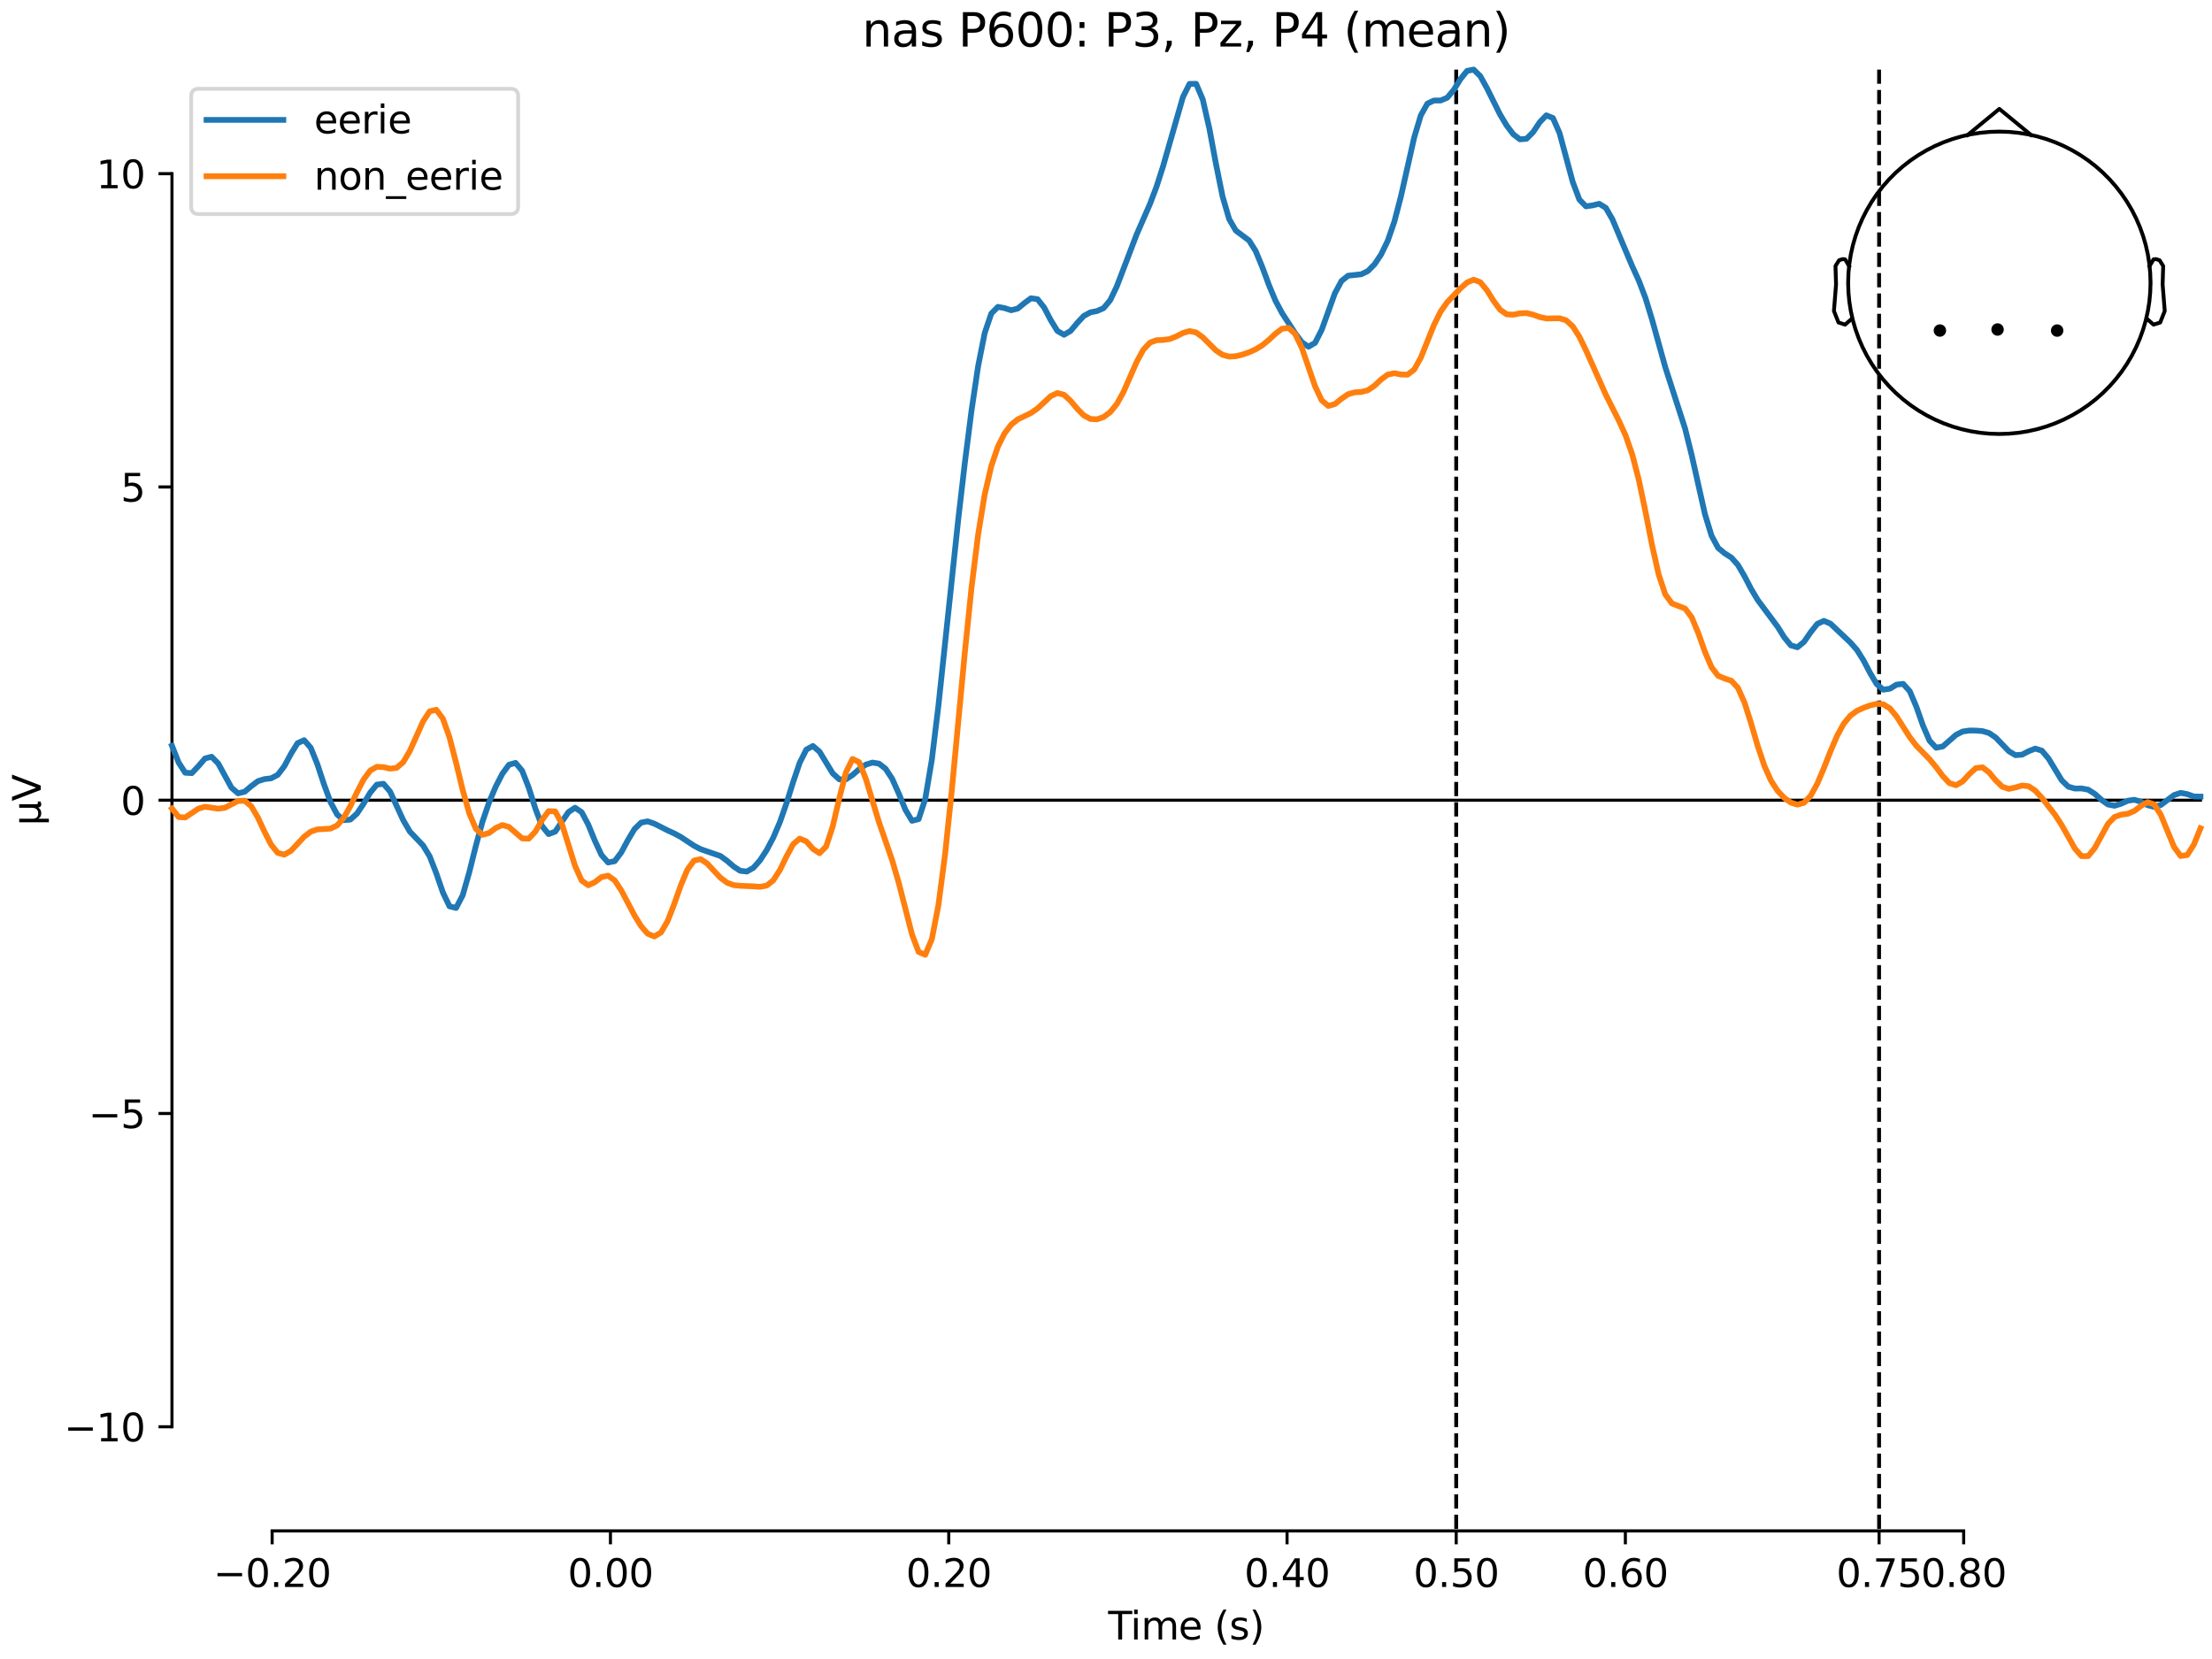 <?xml version="1.0" encoding="utf-8" standalone="no"?>
<!DOCTYPE svg PUBLIC "-//W3C//DTD SVG 1.1//EN"
  "http://www.w3.org/Graphics/SVG/1.1/DTD/svg11.dtd">
<svg xmlns:xlink="http://www.w3.org/1999/xlink" width="576pt" height="432pt" viewBox="0 0 576 432" xmlns="http://www.w3.org/2000/svg" version="1.1">
 <defs>
  <style type="text/css">*{stroke-linejoin: round; stroke-linecap: butt}</style>
 </defs>
 <g id="figure_1">
  <g id="patch_1">
   <path d="M 0 432 
L 576 432 
L 576 0 
L 0 0 
z
" style="fill: #ffffff"/>
  </g>
  <g id="axes_1">
   <g id="patch_2">
    <path d="M 44.783 398.644 
L 573 398.644 
L 573 18.118 
L 44.783 18.118 
L 44.783 398.644 
z
" style="fill: none; opacity: 0"/>
   </g>
   <g id="patch_3">
    <path d="M 44.783 371.533 
L 44.783 45.228 
" style="fill: none; stroke: #000000; stroke-width: 0.8; stroke-linejoin: miter; stroke-linecap: square"/>
   </g>
   <g id="LineCollection_1">
    <path d="M 379.194 18.118 
L 379.194 398.644 
" clip-path="url(#pd244b9f490)" style="fill: none; stroke-dasharray: 3.7,1.6; stroke-dashoffset: 0; stroke: #000000"/>
    <path d="M 489.311 18.118 
L 489.311 398.644 
" clip-path="url(#pd244b9f490)" style="fill: none; stroke-dasharray: 3.7,1.6; stroke-dashoffset: 0; stroke: #000000"/>
   </g>
   <g id="matplotlib.axis_1">
    <g id="xtick_1">
     <g id="line2d_1">
      <defs>
       <path id="m8b1fa0da0e" d="M 0 0 
L 0 3.5 
" style="stroke: #000000; stroke-width: 0.8"/>
      </defs>
      <g>
       <use xlink:href="#m8b1fa0da0e" x="70.867" y="398.644" style="stroke: #000000; stroke-width: 0.8"/>
      </g>
     </g>
     <g id="text_1">
      <!-- −0.20 -->
      <g transform="translate(55.544 413.242) scale(0.1 -0.1)">
       <defs>
        <path id="DejaVuSans-2212" d="M 678 2272 
L 4684 2272 
L 4684 1741 
L 678 1741 
L 678 2272 
z
" transform="scale(0.016)"/>
        <path id="DejaVuSans-30" d="M 2034 4250 
Q 1547 4250 1301 3770 
Q 1056 3291 1056 2328 
Q 1056 1369 1301 889 
Q 1547 409 2034 409 
Q 2525 409 2770 889 
Q 3016 1369 3016 2328 
Q 3016 3291 2770 3770 
Q 2525 4250 2034 4250 
z
M 2034 4750 
Q 2819 4750 3233 4129 
Q 3647 3509 3647 2328 
Q 3647 1150 3233 529 
Q 2819 -91 2034 -91 
Q 1250 -91 836 529 
Q 422 1150 422 2328 
Q 422 3509 836 4129 
Q 1250 4750 2034 4750 
z
" transform="scale(0.016)"/>
        <path id="DejaVuSans-2e" d="M 684 794 
L 1344 794 
L 1344 0 
L 684 0 
L 684 794 
z
" transform="scale(0.016)"/>
        <path id="DejaVuSans-32" d="M 1228 531 
L 3431 531 
L 3431 0 
L 469 0 
L 469 531 
Q 828 903 1448 1529 
Q 2069 2156 2228 2338 
Q 2531 2678 2651 2914 
Q 2772 3150 2772 3378 
Q 2772 3750 2511 3984 
Q 2250 4219 1831 4219 
Q 1534 4219 1204 4116 
Q 875 4013 500 3803 
L 500 4441 
Q 881 4594 1212 4672 
Q 1544 4750 1819 4750 
Q 2544 4750 2975 4387 
Q 3406 4025 3406 3419 
Q 3406 3131 3298 2873 
Q 3191 2616 2906 2266 
Q 2828 2175 2409 1742 
Q 1991 1309 1228 531 
z
" transform="scale(0.016)"/>
       </defs>
       <use xlink:href="#DejaVuSans-2212"/>
       <use xlink:href="#DejaVuSans-30" transform="translate(83.789 0)"/>
       <use xlink:href="#DejaVuSans-2e" transform="translate(147.412 0)"/>
       <use xlink:href="#DejaVuSans-32" transform="translate(179.199 0)"/>
       <use xlink:href="#DejaVuSans-30" transform="translate(242.822 0)"/>
      </g>
     </g>
    </g>
    <g id="xtick_2">
     <g id="line2d_2">
      <g>
       <use xlink:href="#m8b1fa0da0e" x="158.96" y="398.644" style="stroke: #000000; stroke-width: 0.8"/>
      </g>
     </g>
     <g id="text_2">
      <!-- 0.00 -->
      <g transform="translate(147.828 413.242) scale(0.1 -0.1)">
       <use xlink:href="#DejaVuSans-30"/>
       <use xlink:href="#DejaVuSans-2e" transform="translate(63.623 0)"/>
       <use xlink:href="#DejaVuSans-30" transform="translate(95.41 0)"/>
       <use xlink:href="#DejaVuSans-30" transform="translate(159.033 0)"/>
      </g>
     </g>
    </g>
    <g id="xtick_3">
     <g id="line2d_3">
      <g>
       <use xlink:href="#m8b1fa0da0e" x="247.054" y="398.644" style="stroke: #000000; stroke-width: 0.8"/>
      </g>
     </g>
     <g id="text_3">
      <!-- 0.20 -->
      <g transform="translate(235.921 413.242) scale(0.1 -0.1)">
       <use xlink:href="#DejaVuSans-30"/>
       <use xlink:href="#DejaVuSans-2e" transform="translate(63.623 0)"/>
       <use xlink:href="#DejaVuSans-32" transform="translate(95.41 0)"/>
       <use xlink:href="#DejaVuSans-30" transform="translate(159.033 0)"/>
      </g>
     </g>
    </g>
    <g id="xtick_4">
     <g id="line2d_4">
      <g>
       <use xlink:href="#m8b1fa0da0e" x="335.147" y="398.644" style="stroke: #000000; stroke-width: 0.8"/>
      </g>
     </g>
     <g id="text_4">
      <!-- 0.40 -->
      <g transform="translate(324.015 413.242) scale(0.1 -0.1)">
       <defs>
        <path id="DejaVuSans-34" d="M 2419 4116 
L 825 1625 
L 2419 1625 
L 2419 4116 
z
M 2253 4666 
L 3047 4666 
L 3047 1625 
L 3713 1625 
L 3713 1100 
L 3047 1100 
L 3047 0 
L 2419 0 
L 2419 1100 
L 313 1100 
L 313 1709 
L 2253 4666 
z
" transform="scale(0.016)"/>
       </defs>
       <use xlink:href="#DejaVuSans-30"/>
       <use xlink:href="#DejaVuSans-2e" transform="translate(63.623 0)"/>
       <use xlink:href="#DejaVuSans-34" transform="translate(95.41 0)"/>
       <use xlink:href="#DejaVuSans-30" transform="translate(159.033 0)"/>
      </g>
     </g>
    </g>
    <g id="xtick_5">
     <g id="line2d_5">
      <g>
       <use xlink:href="#m8b1fa0da0e" x="379.194" y="398.644" style="stroke: #000000; stroke-width: 0.8"/>
      </g>
     </g>
     <g id="text_5">
      <!-- 0.50 -->
      <g transform="translate(368.061 413.242) scale(0.1 -0.1)">
       <defs>
        <path id="DejaVuSans-35" d="M 691 4666 
L 3169 4666 
L 3169 4134 
L 1269 4134 
L 1269 2991 
Q 1406 3038 1543 3061 
Q 1681 3084 1819 3084 
Q 2600 3084 3056 2656 
Q 3513 2228 3513 1497 
Q 3513 744 3044 326 
Q 2575 -91 1722 -91 
Q 1428 -91 1123 -41 
Q 819 9 494 109 
L 494 744 
Q 775 591 1075 516 
Q 1375 441 1709 441 
Q 2250 441 2565 725 
Q 2881 1009 2881 1497 
Q 2881 1984 2565 2268 
Q 2250 2553 1709 2553 
Q 1456 2553 1204 2497 
Q 953 2441 691 2322 
L 691 4666 
z
" transform="scale(0.016)"/>
       </defs>
       <use xlink:href="#DejaVuSans-30"/>
       <use xlink:href="#DejaVuSans-2e" transform="translate(63.623 0)"/>
       <use xlink:href="#DejaVuSans-35" transform="translate(95.41 0)"/>
       <use xlink:href="#DejaVuSans-30" transform="translate(159.033 0)"/>
      </g>
     </g>
    </g>
    <g id="xtick_6">
     <g id="line2d_6">
      <g>
       <use xlink:href="#m8b1fa0da0e" x="423.241" y="398.644" style="stroke: #000000; stroke-width: 0.8"/>
      </g>
     </g>
     <g id="text_6">
      <!-- 0.60 -->
      <g transform="translate(412.108 413.242) scale(0.1 -0.1)">
       <defs>
        <path id="DejaVuSans-36" d="M 2113 2584 
Q 1688 2584 1439 2293 
Q 1191 2003 1191 1497 
Q 1191 994 1439 701 
Q 1688 409 2113 409 
Q 2538 409 2786 701 
Q 3034 994 3034 1497 
Q 3034 2003 2786 2293 
Q 2538 2584 2113 2584 
z
M 3366 4563 
L 3366 3988 
Q 3128 4100 2886 4159 
Q 2644 4219 2406 4219 
Q 1781 4219 1451 3797 
Q 1122 3375 1075 2522 
Q 1259 2794 1537 2939 
Q 1816 3084 2150 3084 
Q 2853 3084 3261 2657 
Q 3669 2231 3669 1497 
Q 3669 778 3244 343 
Q 2819 -91 2113 -91 
Q 1303 -91 875 529 
Q 447 1150 447 2328 
Q 447 3434 972 4092 
Q 1497 4750 2381 4750 
Q 2619 4750 2861 4703 
Q 3103 4656 3366 4563 
z
" transform="scale(0.016)"/>
       </defs>
       <use xlink:href="#DejaVuSans-30"/>
       <use xlink:href="#DejaVuSans-2e" transform="translate(63.623 0)"/>
       <use xlink:href="#DejaVuSans-36" transform="translate(95.41 0)"/>
       <use xlink:href="#DejaVuSans-30" transform="translate(159.033 0)"/>
      </g>
     </g>
    </g>
    <g id="xtick_7">
     <g id="line2d_7">
      <g>
       <use xlink:href="#m8b1fa0da0e" x="489.311" y="398.644" style="stroke: #000000; stroke-width: 0.8"/>
      </g>
     </g>
     <g id="text_7">
      <!-- 0.75 -->
      <g transform="translate(478.178 413.242) scale(0.1 -0.1)">
       <defs>
        <path id="DejaVuSans-37" d="M 525 4666 
L 3525 4666 
L 3525 4397 
L 1831 0 
L 1172 0 
L 2766 4134 
L 525 4134 
L 525 4666 
z
" transform="scale(0.016)"/>
       </defs>
       <use xlink:href="#DejaVuSans-30"/>
       <use xlink:href="#DejaVuSans-2e" transform="translate(63.623 0)"/>
       <use xlink:href="#DejaVuSans-37" transform="translate(95.41 0)"/>
       <use xlink:href="#DejaVuSans-35" transform="translate(159.033 0)"/>
      </g>
     </g>
    </g>
    <g id="xtick_8">
     <g id="line2d_8">
      <g>
       <use xlink:href="#m8b1fa0da0e" x="511.334" y="398.644" style="stroke: #000000; stroke-width: 0.8"/>
      </g>
     </g>
     <g id="text_8">
      <!-- 0.80 -->
      <g transform="translate(500.202 413.242) scale(0.1 -0.1)">
       <defs>
        <path id="DejaVuSans-38" d="M 2034 2216 
Q 1584 2216 1326 1975 
Q 1069 1734 1069 1313 
Q 1069 891 1326 650 
Q 1584 409 2034 409 
Q 2484 409 2743 651 
Q 3003 894 3003 1313 
Q 3003 1734 2745 1975 
Q 2488 2216 2034 2216 
z
M 1403 2484 
Q 997 2584 770 2862 
Q 544 3141 544 3541 
Q 544 4100 942 4425 
Q 1341 4750 2034 4750 
Q 2731 4750 3128 4425 
Q 3525 4100 3525 3541 
Q 3525 3141 3298 2862 
Q 3072 2584 2669 2484 
Q 3125 2378 3379 2068 
Q 3634 1759 3634 1313 
Q 3634 634 3220 271 
Q 2806 -91 2034 -91 
Q 1263 -91 848 271 
Q 434 634 434 1313 
Q 434 1759 690 2068 
Q 947 2378 1403 2484 
z
M 1172 3481 
Q 1172 3119 1398 2916 
Q 1625 2713 2034 2713 
Q 2441 2713 2670 2916 
Q 2900 3119 2900 3481 
Q 2900 3844 2670 4047 
Q 2441 4250 2034 4250 
Q 1625 4250 1398 4047 
Q 1172 3844 1172 3481 
z
" transform="scale(0.016)"/>
       </defs>
       <use xlink:href="#DejaVuSans-30"/>
       <use xlink:href="#DejaVuSans-2e" transform="translate(63.623 0)"/>
       <use xlink:href="#DejaVuSans-38" transform="translate(95.41 0)"/>
       <use xlink:href="#DejaVuSans-30" transform="translate(159.033 0)"/>
      </g>
     </g>
    </g>
    <g id="text_9">
     <!-- Time (s) -->
     <g transform="translate(288.562 426.92) scale(0.1 -0.1)">
      <defs>
       <path id="DejaVuSans-54" d="M -19 4666 
L 3928 4666 
L 3928 4134 
L 2272 4134 
L 2272 0 
L 1638 0 
L 1638 4134 
L -19 4134 
L -19 4666 
z
" transform="scale(0.016)"/>
       <path id="DejaVuSans-69" d="M 603 3500 
L 1178 3500 
L 1178 0 
L 603 0 
L 603 3500 
z
M 603 4863 
L 1178 4863 
L 1178 4134 
L 603 4134 
L 603 4863 
z
" transform="scale(0.016)"/>
       <path id="DejaVuSans-6d" d="M 3328 2828 
Q 3544 3216 3844 3400 
Q 4144 3584 4550 3584 
Q 5097 3584 5394 3201 
Q 5691 2819 5691 2113 
L 5691 0 
L 5113 0 
L 5113 2094 
Q 5113 2597 4934 2840 
Q 4756 3084 4391 3084 
Q 3944 3084 3684 2787 
Q 3425 2491 3425 1978 
L 3425 0 
L 2847 0 
L 2847 2094 
Q 2847 2600 2669 2842 
Q 2491 3084 2119 3084 
Q 1678 3084 1418 2786 
Q 1159 2488 1159 1978 
L 1159 0 
L 581 0 
L 581 3500 
L 1159 3500 
L 1159 2956 
Q 1356 3278 1631 3431 
Q 1906 3584 2284 3584 
Q 2666 3584 2933 3390 
Q 3200 3197 3328 2828 
z
" transform="scale(0.016)"/>
       <path id="DejaVuSans-65" d="M 3597 1894 
L 3597 1613 
L 953 1613 
Q 991 1019 1311 708 
Q 1631 397 2203 397 
Q 2534 397 2845 478 
Q 3156 559 3463 722 
L 3463 178 
Q 3153 47 2828 -22 
Q 2503 -91 2169 -91 
Q 1331 -91 842 396 
Q 353 884 353 1716 
Q 353 2575 817 3079 
Q 1281 3584 2069 3584 
Q 2775 3584 3186 3129 
Q 3597 2675 3597 1894 
z
M 3022 2063 
Q 3016 2534 2758 2815 
Q 2500 3097 2075 3097 
Q 1594 3097 1305 2825 
Q 1016 2553 972 2059 
L 3022 2063 
z
" transform="scale(0.016)"/>
       <path id="DejaVuSans-20" transform="scale(0.016)"/>
       <path id="DejaVuSans-28" d="M 1984 4856 
Q 1566 4138 1362 3434 
Q 1159 2731 1159 2009 
Q 1159 1288 1364 580 
Q 1569 -128 1984 -844 
L 1484 -844 
Q 1016 -109 783 600 
Q 550 1309 550 2009 
Q 550 2706 781 3412 
Q 1013 4119 1484 4856 
L 1984 4856 
z
" transform="scale(0.016)"/>
       <path id="DejaVuSans-73" d="M 2834 3397 
L 2834 2853 
Q 2591 2978 2328 3040 
Q 2066 3103 1784 3103 
Q 1356 3103 1142 2972 
Q 928 2841 928 2578 
Q 928 2378 1081 2264 
Q 1234 2150 1697 2047 
L 1894 2003 
Q 2506 1872 2764 1633 
Q 3022 1394 3022 966 
Q 3022 478 2636 193 
Q 2250 -91 1575 -91 
Q 1294 -91 989 -36 
Q 684 19 347 128 
L 347 722 
Q 666 556 975 473 
Q 1284 391 1588 391 
Q 1994 391 2212 530 
Q 2431 669 2431 922 
Q 2431 1156 2273 1281 
Q 2116 1406 1581 1522 
L 1381 1569 
Q 847 1681 609 1914 
Q 372 2147 372 2553 
Q 372 3047 722 3315 
Q 1072 3584 1716 3584 
Q 2034 3584 2315 3537 
Q 2597 3491 2834 3397 
z
" transform="scale(0.016)"/>
       <path id="DejaVuSans-29" d="M 513 4856 
L 1013 4856 
Q 1481 4119 1714 3412 
Q 1947 2706 1947 2009 
Q 1947 1309 1714 600 
Q 1481 -109 1013 -844 
L 513 -844 
Q 928 -128 1133 580 
Q 1338 1288 1338 2009 
Q 1338 2731 1133 3434 
Q 928 4138 513 4856 
z
" transform="scale(0.016)"/>
      </defs>
      <use xlink:href="#DejaVuSans-54"/>
      <use xlink:href="#DejaVuSans-69" transform="translate(57.959 0)"/>
      <use xlink:href="#DejaVuSans-6d" transform="translate(85.742 0)"/>
      <use xlink:href="#DejaVuSans-65" transform="translate(183.154 0)"/>
      <use xlink:href="#DejaVuSans-20" transform="translate(244.678 0)"/>
      <use xlink:href="#DejaVuSans-28" transform="translate(276.465 0)"/>
      <use xlink:href="#DejaVuSans-73" transform="translate(315.479 0)"/>
      <use xlink:href="#DejaVuSans-29" transform="translate(367.578 0)"/>
     </g>
    </g>
   </g>
   <g id="matplotlib.axis_2">
    <g id="ytick_1">
     <g id="line2d_9">
      <defs>
       <path id="me5ac4edfab" d="M 0 0 
L -3.5 0 
" style="stroke: #000000; stroke-width: 0.8"/>
      </defs>
      <g>
       <use xlink:href="#me5ac4edfab" x="44.783" y="371.533" style="stroke: #000000; stroke-width: 0.8"/>
      </g>
     </g>
     <g id="text_10">
      <!-- −10 -->
      <g transform="translate(16.678 375.333) scale(0.1 -0.1)">
       <defs>
        <path id="DejaVuSans-31" d="M 794 531 
L 1825 531 
L 1825 4091 
L 703 3866 
L 703 4441 
L 1819 4666 
L 2450 4666 
L 2450 531 
L 3481 531 
L 3481 0 
L 794 0 
L 794 531 
z
" transform="scale(0.016)"/>
       </defs>
       <use xlink:href="#DejaVuSans-2212"/>
       <use xlink:href="#DejaVuSans-31" transform="translate(83.789 0)"/>
       <use xlink:href="#DejaVuSans-30" transform="translate(147.412 0)"/>
      </g>
     </g>
    </g>
    <g id="ytick_2">
     <g id="line2d_10">
      <g>
       <use xlink:href="#me5ac4edfab" x="44.783" y="289.957" style="stroke: #000000; stroke-width: 0.8"/>
      </g>
     </g>
     <g id="text_11">
      <!-- −5 -->
      <g transform="translate(23.041 293.756) scale(0.1 -0.1)">
       <use xlink:href="#DejaVuSans-2212"/>
       <use xlink:href="#DejaVuSans-35" transform="translate(83.789 0)"/>
      </g>
     </g>
    </g>
    <g id="ytick_3">
     <g id="line2d_11">
      <g>
       <use xlink:href="#me5ac4edfab" x="44.783" y="208.381" style="stroke: #000000; stroke-width: 0.8"/>
      </g>
     </g>
     <g id="text_12">
      <!-- 0 -->
      <g transform="translate(31.421 212.18) scale(0.1 -0.1)">
       <use xlink:href="#DejaVuSans-30"/>
      </g>
     </g>
    </g>
    <g id="ytick_4">
     <g id="line2d_12">
      <g>
       <use xlink:href="#me5ac4edfab" x="44.783" y="126.805" style="stroke: #000000; stroke-width: 0.8"/>
      </g>
     </g>
     <g id="text_13">
      <!-- 5 -->
      <g transform="translate(31.421 130.604) scale(0.1 -0.1)">
       <use xlink:href="#DejaVuSans-35"/>
      </g>
     </g>
    </g>
    <g id="ytick_5">
     <g id="line2d_13">
      <g>
       <use xlink:href="#me5ac4edfab" x="44.783" y="45.228" style="stroke: #000000; stroke-width: 0.8"/>
      </g>
     </g>
     <g id="text_14">
      <!-- 10 -->
      <g transform="translate(25.058 49.028) scale(0.1 -0.1)">
       <use xlink:href="#DejaVuSans-31"/>
       <use xlink:href="#DejaVuSans-30" transform="translate(63.623 0)"/>
      </g>
     </g>
    </g>
    <g id="text_15">
     <!-- µV -->
     <g transform="translate(10.599 214.982) rotate(-90) scale(0.1 -0.1)">
      <defs>
       <path id="DejaVuSans-b5" d="M 544 -1331 
L 544 3500 
L 1119 3500 
L 1119 1325 
Q 1119 872 1334 640 
Q 1550 409 1972 409 
Q 2434 409 2667 671 
Q 2900 934 2900 1459 
L 2900 3500 
L 3475 3500 
L 3475 806 
Q 3475 619 3529 530 
Q 3584 441 3700 441 
Q 3728 441 3778 458 
Q 3828 475 3916 513 
L 3916 50 
Q 3788 -22 3673 -56 
Q 3559 -91 3450 -91 
Q 3234 -91 3106 31 
Q 2978 153 2931 403 
Q 2775 156 2548 32 
Q 2322 -91 2016 -91 
Q 1697 -91 1473 31 
Q 1250 153 1119 397 
L 1119 -1331 
L 544 -1331 
z
" transform="scale(0.016)"/>
       <path id="DejaVuSans-56" d="M 1831 0 
L 50 4666 
L 709 4666 
L 2188 738 
L 3669 4666 
L 4325 4666 
L 2547 0 
L 1831 0 
z
" transform="scale(0.016)"/>
      </defs>
      <use xlink:href="#DejaVuSans-b5"/>
      <use xlink:href="#DejaVuSans-56" transform="translate(63.623 0)"/>
     </g>
    </g>
   </g>
   <g id="patch_4">
    <path d="M 70.867 398.644 
L 511.334 398.644 
" style="fill: none; stroke: #000000; stroke-width: 0.8; stroke-linejoin: miter; stroke-linecap: square"/>
   </g>
   <g id="patch_5">
    <path d="M 44.783 208.381 
L 573 208.381 
" style="fill: none; stroke: #000000; stroke-width: 0.8; stroke-linejoin: miter; stroke-linecap: square"/>
   </g>
   <g id="text_16">
    <!-- nas P600: P3, Pz, P4 (mean) -->
    <g transform="translate(224.512 12.118) scale(0.12 -0.12)">
     <defs>
      <path id="DejaVuSans-6e" d="M 3513 2113 
L 3513 0 
L 2938 0 
L 2938 2094 
Q 2938 2591 2744 2837 
Q 2550 3084 2163 3084 
Q 1697 3084 1428 2787 
Q 1159 2491 1159 1978 
L 1159 0 
L 581 0 
L 581 3500 
L 1159 3500 
L 1159 2956 
Q 1366 3272 1645 3428 
Q 1925 3584 2291 3584 
Q 2894 3584 3203 3211 
Q 3513 2838 3513 2113 
z
" transform="scale(0.016)"/>
      <path id="DejaVuSans-61" d="M 2194 1759 
Q 1497 1759 1228 1600 
Q 959 1441 959 1056 
Q 959 750 1161 570 
Q 1363 391 1709 391 
Q 2188 391 2477 730 
Q 2766 1069 2766 1631 
L 2766 1759 
L 2194 1759 
z
M 3341 1997 
L 3341 0 
L 2766 0 
L 2766 531 
Q 2569 213 2275 61 
Q 1981 -91 1556 -91 
Q 1019 -91 701 211 
Q 384 513 384 1019 
Q 384 1609 779 1909 
Q 1175 2209 1959 2209 
L 2766 2209 
L 2766 2266 
Q 2766 2663 2505 2880 
Q 2244 3097 1772 3097 
Q 1472 3097 1187 3025 
Q 903 2953 641 2809 
L 641 3341 
Q 956 3463 1253 3523 
Q 1550 3584 1831 3584 
Q 2591 3584 2966 3190 
Q 3341 2797 3341 1997 
z
" transform="scale(0.016)"/>
      <path id="DejaVuSans-50" d="M 1259 4147 
L 1259 2394 
L 2053 2394 
Q 2494 2394 2734 2622 
Q 2975 2850 2975 3272 
Q 2975 3691 2734 3919 
Q 2494 4147 2053 4147 
L 1259 4147 
z
M 628 4666 
L 2053 4666 
Q 2838 4666 3239 4311 
Q 3641 3956 3641 3272 
Q 3641 2581 3239 2228 
Q 2838 1875 2053 1875 
L 1259 1875 
L 1259 0 
L 628 0 
L 628 4666 
z
" transform="scale(0.016)"/>
      <path id="DejaVuSans-3a" d="M 750 794 
L 1409 794 
L 1409 0 
L 750 0 
L 750 794 
z
M 750 3309 
L 1409 3309 
L 1409 2516 
L 750 2516 
L 750 3309 
z
" transform="scale(0.016)"/>
      <path id="DejaVuSans-33" d="M 2597 2516 
Q 3050 2419 3304 2112 
Q 3559 1806 3559 1356 
Q 3559 666 3084 287 
Q 2609 -91 1734 -91 
Q 1441 -91 1130 -33 
Q 819 25 488 141 
L 488 750 
Q 750 597 1062 519 
Q 1375 441 1716 441 
Q 2309 441 2620 675 
Q 2931 909 2931 1356 
Q 2931 1769 2642 2001 
Q 2353 2234 1838 2234 
L 1294 2234 
L 1294 2753 
L 1863 2753 
Q 2328 2753 2575 2939 
Q 2822 3125 2822 3475 
Q 2822 3834 2567 4026 
Q 2313 4219 1838 4219 
Q 1578 4219 1281 4162 
Q 984 4106 628 3988 
L 628 4550 
Q 988 4650 1302 4700 
Q 1616 4750 1894 4750 
Q 2613 4750 3031 4423 
Q 3450 4097 3450 3541 
Q 3450 3153 3228 2886 
Q 3006 2619 2597 2516 
z
" transform="scale(0.016)"/>
      <path id="DejaVuSans-2c" d="M 750 794 
L 1409 794 
L 1409 256 
L 897 -744 
L 494 -744 
L 750 256 
L 750 794 
z
" transform="scale(0.016)"/>
      <path id="DejaVuSans-7a" d="M 353 3500 
L 3084 3500 
L 3084 2975 
L 922 459 
L 3084 459 
L 3084 0 
L 275 0 
L 275 525 
L 2438 3041 
L 353 3041 
L 353 3500 
z
" transform="scale(0.016)"/>
     </defs>
     <use xlink:href="#DejaVuSans-6e"/>
     <use xlink:href="#DejaVuSans-61" transform="translate(63.379 0)"/>
     <use xlink:href="#DejaVuSans-73" transform="translate(124.658 0)"/>
     <use xlink:href="#DejaVuSans-20" transform="translate(176.758 0)"/>
     <use xlink:href="#DejaVuSans-50" transform="translate(208.545 0)"/>
     <use xlink:href="#DejaVuSans-36" transform="translate(268.848 0)"/>
     <use xlink:href="#DejaVuSans-30" transform="translate(332.471 0)"/>
     <use xlink:href="#DejaVuSans-30" transform="translate(396.094 0)"/>
     <use xlink:href="#DejaVuSans-3a" transform="translate(459.717 0)"/>
     <use xlink:href="#DejaVuSans-20" transform="translate(493.408 0)"/>
     <use xlink:href="#DejaVuSans-50" transform="translate(525.195 0)"/>
     <use xlink:href="#DejaVuSans-33" transform="translate(585.498 0)"/>
     <use xlink:href="#DejaVuSans-2c" transform="translate(649.121 0)"/>
     <use xlink:href="#DejaVuSans-20" transform="translate(680.908 0)"/>
     <use xlink:href="#DejaVuSans-50" transform="translate(712.695 0)"/>
     <use xlink:href="#DejaVuSans-7a" transform="translate(772.998 0)"/>
     <use xlink:href="#DejaVuSans-2c" transform="translate(825.488 0)"/>
     <use xlink:href="#DejaVuSans-20" transform="translate(857.275 0)"/>
     <use xlink:href="#DejaVuSans-50" transform="translate(889.062 0)"/>
     <use xlink:href="#DejaVuSans-34" transform="translate(949.365 0)"/>
     <use xlink:href="#DejaVuSans-20" transform="translate(1012.988 0)"/>
     <use xlink:href="#DejaVuSans-28" transform="translate(1044.775 0)"/>
     <use xlink:href="#DejaVuSans-6d" transform="translate(1083.789 0)"/>
     <use xlink:href="#DejaVuSans-65" transform="translate(1181.201 0)"/>
     <use xlink:href="#DejaVuSans-61" transform="translate(1242.725 0)"/>
     <use xlink:href="#DejaVuSans-6e" transform="translate(1304.004 0)"/>
     <use xlink:href="#DejaVuSans-29" transform="translate(1367.383 0)"/>
    </g>
   </g>
   <g id="legend_1">
    <g id="patch_6">
     <path d="M 51.783 55.753 
L 132.925 55.753 
Q 134.925 55.753 134.925 53.753 
L 134.925 25.118 
Q 134.925 23.118 132.925 23.118 
L 51.783 23.118 
Q 49.783 23.118 49.783 25.118 
L 49.783 53.753 
Q 49.783 55.753 51.783 55.753 
z
" style="fill: #ffffff; opacity: 0.8; stroke: #cccccc; stroke-linejoin: miter"/>
    </g>
    <g id="line2d_14">
     <path d="M 53.783 31.217 
L 63.783 31.217 
L 73.783 31.217 
" style="fill: none; stroke: #1f77b4; stroke-width: 1.5; stroke-linecap: square"/>
    </g>
    <g id="text_17">
     <!-- eerie -->
     <g transform="translate(81.783 34.717) scale(0.1 -0.1)">
      <defs>
       <path id="DejaVuSans-72" d="M 2631 2963 
Q 2534 3019 2420 3045 
Q 2306 3072 2169 3072 
Q 1681 3072 1420 2755 
Q 1159 2438 1159 1844 
L 1159 0 
L 581 0 
L 581 3500 
L 1159 3500 
L 1159 2956 
Q 1341 3275 1631 3429 
Q 1922 3584 2338 3584 
Q 2397 3584 2469 3576 
Q 2541 3569 2628 3553 
L 2631 2963 
z
" transform="scale(0.016)"/>
      </defs>
      <use xlink:href="#DejaVuSans-65"/>
      <use xlink:href="#DejaVuSans-65" transform="translate(61.523 0)"/>
      <use xlink:href="#DejaVuSans-72" transform="translate(123.047 0)"/>
      <use xlink:href="#DejaVuSans-69" transform="translate(164.16 0)"/>
      <use xlink:href="#DejaVuSans-65" transform="translate(191.943 0)"/>
     </g>
    </g>
    <g id="line2d_15">
     <path d="M 53.783 45.895 
L 63.783 45.895 
L 73.783 45.895 
" style="fill: none; stroke: #ff7f0e; stroke-width: 1.5; stroke-linecap: square"/>
    </g>
    <g id="text_18">
     <!-- non_eerie -->
     <g transform="translate(81.783 49.395) scale(0.1 -0.1)">
      <defs>
       <path id="DejaVuSans-6f" d="M 1959 3097 
Q 1497 3097 1228 2736 
Q 959 2375 959 1747 
Q 959 1119 1226 758 
Q 1494 397 1959 397 
Q 2419 397 2687 759 
Q 2956 1122 2956 1747 
Q 2956 2369 2687 2733 
Q 2419 3097 1959 3097 
z
M 1959 3584 
Q 2709 3584 3137 3096 
Q 3566 2609 3566 1747 
Q 3566 888 3137 398 
Q 2709 -91 1959 -91 
Q 1206 -91 779 398 
Q 353 888 353 1747 
Q 353 2609 779 3096 
Q 1206 3584 1959 3584 
z
" transform="scale(0.016)"/>
       <path id="DejaVuSans-5f" d="M 3263 -1063 
L 3263 -1509 
L -63 -1509 
L -63 -1063 
L 3263 -1063 
z
" transform="scale(0.016)"/>
      </defs>
      <use xlink:href="#DejaVuSans-6e"/>
      <use xlink:href="#DejaVuSans-6f" transform="translate(63.379 0)"/>
      <use xlink:href="#DejaVuSans-6e" transform="translate(124.561 0)"/>
      <use xlink:href="#DejaVuSans-5f" transform="translate(187.939 0)"/>
      <use xlink:href="#DejaVuSans-65" transform="translate(237.939 0)"/>
      <use xlink:href="#DejaVuSans-65" transform="translate(299.463 0)"/>
      <use xlink:href="#DejaVuSans-72" transform="translate(360.986 0)"/>
      <use xlink:href="#DejaVuSans-69" transform="translate(402.1 0)"/>
      <use xlink:href="#DejaVuSans-65" transform="translate(429.883 0)"/>
     </g>
    </g>
   </g>
   <g id="line2d_16">
    <path d="M 44.783 194.193 
L 46.504 198.546 
L 48.224 201.214 
L 49.945 201.323 
L 51.665 199.508 
L 53.386 197.504 
L 55.107 197.052 
L 56.827 198.82 
L 60.268 205.105 
L 61.989 206.579 
L 63.709 206.17 
L 65.43 204.714 
L 67.151 203.417 
L 68.871 202.877 
L 70.592 202.672 
L 72.312 201.782 
L 74.033 199.532 
L 75.753 196.318 
L 77.474 193.532 
L 79.195 192.739 
L 80.915 194.712 
L 82.636 198.987 
L 84.356 204.207 
L 86.077 208.891 
L 87.797 212.103 
L 89.518 213.573 
L 91.239 213.41 
L 92.959 211.854 
L 94.68 209.28 
L 96.4 206.404 
L 98.121 204.322 
L 99.841 204.089 
L 101.562 206.098 
L 105.003 213.581 
L 106.724 216.54 
L 110.165 220.15 
L 111.886 222.992 
L 113.606 227.393 
L 115.327 232.389 
L 117.047 236.004 
L 118.768 236.428 
L 120.488 233.122 
L 122.209 227.09 
L 123.93 220.174 
L 125.65 213.916 
L 127.371 208.877 
L 129.091 204.827 
L 130.812 201.481 
L 132.532 199.14 
L 134.253 198.653 
L 135.974 200.719 
L 137.694 205.133 
L 139.415 210.555 
L 141.135 215.082 
L 142.856 217.199 
L 144.576 216.551 
L 148.018 211.473 
L 149.738 210.33 
L 151.459 211.485 
L 153.179 214.711 
L 154.9 218.919 
L 156.62 222.63 
L 158.341 224.588 
L 160.062 224.25 
L 161.782 221.958 
L 163.503 218.755 
L 165.223 215.885 
L 166.944 214.206 
L 168.664 213.882 
L 170.385 214.476 
L 173.826 216.223 
L 175.547 217.011 
L 177.267 217.938 
L 180.709 220.217 
L 182.429 221.115 
L 187.591 222.894 
L 189.311 224.144 
L 191.032 225.629 
L 192.753 226.756 
L 194.473 226.948 
L 196.194 225.977 
L 197.914 224.02 
L 199.635 221.37 
L 201.355 218.118 
L 203.076 214.095 
L 204.797 209.175 
L 206.517 203.699 
L 208.238 198.631 
L 209.958 195.199 
L 211.679 194.252 
L 213.399 195.73 
L 216.841 201.388 
L 218.561 202.951 
L 220.282 202.943 
L 222.002 201.801 
L 223.723 200.306 
L 225.443 199.116 
L 227.164 198.569 
L 228.885 198.844 
L 230.605 200.174 
L 232.326 202.807 
L 234.046 206.653 
L 235.767 210.856 
L 237.488 213.737 
L 239.208 213.301 
L 240.929 208.07 
L 242.649 197.831 
L 244.37 183.695 
L 249.532 135.207 
L 251.252 120.445 
L 252.973 106.971 
L 254.693 95.409 
L 256.414 86.726 
L 258.134 81.636 
L 259.855 79.909 
L 261.576 80.226 
L 263.296 80.786 
L 265.017 80.35 
L 266.737 78.933 
L 268.458 77.674 
L 270.178 77.907 
L 271.899 80.085 
L 273.62 83.375 
L 275.34 86.173 
L 277.061 87.17 
L 278.781 86.173 
L 280.502 84.108 
L 282.222 82.263 
L 283.943 81.334 
L 285.664 80.995 
L 287.384 80.237 
L 289.105 78.152 
L 290.825 74.55 
L 295.987 61.031 
L 299.428 53.165 
L 301.149 48.634 
L 302.869 43.262 
L 308.031 25.28 
L 309.752 21.843 
L 311.472 21.827 
L 313.193 25.891 
L 314.913 33.461 
L 316.634 42.688 
L 318.355 51.167 
L 320.075 57.061 
L 321.796 60.034 
L 325.237 62.608 
L 326.957 65.326 
L 328.678 69.485 
L 330.399 74.149 
L 332.119 78.28 
L 333.84 81.516 
L 337.281 86.804 
L 339.001 89.123 
L 340.722 90.279 
L 342.443 89.277 
L 344.163 85.898 
L 347.604 76.361 
L 349.325 73.16 
L 351.046 71.794 
L 354.487 71.417 
L 356.207 70.565 
L 357.928 68.825 
L 359.648 66.246 
L 361.369 62.684 
L 363.09 57.713 
L 364.81 51.095 
L 368.251 35.8 
L 369.972 30.051 
L 371.692 26.979 
L 373.413 26.168 
L 375.134 26.171 
L 376.854 25.449 
L 378.575 23.381 
L 380.295 20.598 
L 382.016 18.461 
L 383.736 18.118 
L 385.457 19.816 
L 387.178 22.92 
L 390.619 29.822 
L 392.339 32.691 
L 394.06 34.963 
L 395.78 36.28 
L 397.501 36.144 
L 399.222 34.408 
L 400.942 31.827 
L 402.663 30.029 
L 404.383 30.73 
L 406.104 34.657 
L 409.545 47.406 
L 411.266 51.976 
L 412.986 53.733 
L 414.707 53.48 
L 416.427 53.066 
L 418.148 54.12 
L 419.869 57.102 
L 425.03 69.325 
L 426.751 73.085 
L 428.471 77.589 
L 430.192 83.21 
L 433.633 95.609 
L 438.795 111.611 
L 440.515 118.516 
L 443.957 133.859 
L 445.677 139.495 
L 447.398 142.679 
L 449.118 144.097 
L 450.839 145.188 
L 452.559 147.119 
L 454.28 150.081 
L 456.001 153.386 
L 457.721 156.263 
L 462.883 163.188 
L 464.603 165.936 
L 466.324 168.051 
L 468.045 168.543 
L 469.765 167.141 
L 471.486 164.652 
L 473.206 162.472 
L 474.927 161.671 
L 476.648 162.398 
L 481.809 167.273 
L 483.53 169.222 
L 485.25 171.951 
L 486.971 175.245 
L 488.692 178.144 
L 490.412 179.595 
L 492.133 179.334 
L 493.853 178.282 
L 495.574 178.076 
L 497.294 179.985 
L 499.015 184.034 
L 500.736 188.931 
L 502.456 192.892 
L 504.177 194.708 
L 505.897 194.374 
L 509.338 191.358 
L 511.059 190.489 
L 512.78 190.232 
L 514.5 190.24 
L 516.221 190.376 
L 517.941 190.872 
L 519.662 192.037 
L 523.103 195.612 
L 524.824 196.643 
L 526.544 196.512 
L 528.265 195.608 
L 529.985 194.936 
L 531.706 195.474 
L 533.427 197.518 
L 536.868 203.188 
L 538.588 204.847 
L 540.309 205.336 
L 542.029 205.31 
L 543.75 205.627 
L 545.471 206.711 
L 547.191 208.256 
L 548.912 209.49 
L 550.632 209.82 
L 552.353 209.278 
L 554.073 208.507 
L 555.794 208.256 
L 557.515 208.784 
L 559.235 209.667 
L 560.956 210.119 
L 562.676 209.619 
L 566.117 207.032 
L 567.838 206.464 
L 569.559 206.787 
L 571.279 207.408 
L 573 207.435 
L 573 207.435 
" style="fill: none; stroke: #1f77b4; stroke-width: 1.5; stroke-linecap: square"/>
   </g>
   <g id="line2d_17">
    <path d="M 44.783 210.553 
L 46.504 212.751 
L 48.224 212.868 
L 51.665 210.567 
L 53.386 210.071 
L 56.827 210.575 
L 58.548 210.345 
L 61.989 208.57 
L 63.709 208.509 
L 65.43 209.949 
L 67.151 212.873 
L 68.871 216.566 
L 70.592 219.946 
L 72.312 222.08 
L 74.033 222.552 
L 75.753 221.562 
L 79.195 217.89 
L 80.915 216.56 
L 82.636 215.977 
L 86.077 215.769 
L 87.797 214.928 
L 89.518 212.957 
L 91.239 209.902 
L 92.959 206.294 
L 94.68 202.969 
L 96.4 200.659 
L 98.121 199.677 
L 99.841 199.759 
L 101.562 200.153 
L 103.283 199.946 
L 105.003 198.46 
L 106.724 195.544 
L 110.165 187.853 
L 111.886 185.234 
L 113.606 184.822 
L 115.327 187.129 
L 117.047 192.008 
L 118.768 198.638 
L 120.488 205.723 
L 122.209 211.836 
L 123.93 215.858 
L 125.65 217.384 
L 127.371 216.904 
L 129.091 215.611 
L 130.812 214.837 
L 132.532 215.343 
L 135.974 218.318 
L 137.694 218.376 
L 139.415 216.533 
L 141.135 213.555 
L 142.856 211.215 
L 144.576 211.292 
L 146.297 214.471 
L 149.738 225.455 
L 151.459 229.295 
L 153.179 230.518 
L 154.9 229.713 
L 156.62 228.393 
L 158.341 228.014 
L 160.062 229.246 
L 161.782 231.857 
L 165.223 238.384 
L 166.944 241.173 
L 168.664 243.14 
L 170.385 243.851 
L 172.106 242.828 
L 173.826 239.891 
L 175.547 235.461 
L 177.267 230.568 
L 178.988 226.473 
L 180.709 224.106 
L 182.429 223.715 
L 184.15 224.859 
L 187.591 228.552 
L 189.311 229.842 
L 191.032 230.482 
L 192.753 230.659 
L 196.194 230.799 
L 197.914 230.923 
L 199.635 230.608 
L 201.355 229.252 
L 203.076 226.566 
L 204.797 223.027 
L 206.517 219.85 
L 208.238 218.367 
L 209.958 219.079 
L 211.679 221.038 
L 213.399 222.174 
L 215.12 220.442 
L 216.841 215.203 
L 218.561 207.838 
L 220.282 201.107 
L 222.002 197.63 
L 223.723 198.47 
L 225.443 202.747 
L 228.885 214.087 
L 232.326 224.038 
L 234.046 229.923 
L 237.488 243.343 
L 239.208 247.884 
L 240.929 248.621 
L 242.649 244.566 
L 244.37 235.653 
L 246.09 222.494 
L 247.811 206.147 
L 251.252 169.787 
L 252.973 153.11 
L 254.693 139.268 
L 256.414 128.77 
L 258.134 121.352 
L 259.855 116.288 
L 261.576 112.855 
L 263.296 110.592 
L 265.017 109.209 
L 268.458 107.552 
L 270.178 106.352 
L 273.62 103.147 
L 275.34 102.344 
L 277.061 102.793 
L 278.781 104.377 
L 280.502 106.434 
L 282.222 108.165 
L 283.943 109.099 
L 285.664 109.19 
L 287.384 108.588 
L 289.105 107.32 
L 290.825 105.198 
L 292.546 102.083 
L 295.987 94.246 
L 297.708 91.08 
L 299.428 89.234 
L 301.149 88.595 
L 302.869 88.52 
L 304.59 88.288 
L 306.311 87.596 
L 308.031 86.708 
L 309.752 86.209 
L 311.472 86.571 
L 313.193 87.828 
L 316.634 91.251 
L 318.355 92.39 
L 320.075 92.855 
L 321.796 92.763 
L 323.516 92.343 
L 325.237 91.747 
L 326.957 90.976 
L 328.678 89.926 
L 330.399 88.517 
L 332.119 86.903 
L 333.84 85.601 
L 335.56 85.389 
L 337.281 86.991 
L 339.001 90.595 
L 342.443 100.589 
L 344.163 104.234 
L 345.884 105.703 
L 347.604 105.221 
L 349.325 103.83 
L 351.046 102.65 
L 352.766 102.168 
L 354.487 102.062 
L 356.207 101.615 
L 357.928 100.424 
L 359.648 98.806 
L 361.369 97.54 
L 363.09 97.189 
L 364.81 97.519 
L 366.531 97.553 
L 368.251 96.232 
L 369.972 93.16 
L 373.413 84.602 
L 375.134 81.134 
L 376.854 78.689 
L 380.295 75.094 
L 382.016 73.565 
L 383.736 72.827 
L 385.457 73.484 
L 387.178 75.554 
L 388.898 78.303 
L 390.619 80.649 
L 392.339 81.85 
L 394.06 81.949 
L 395.78 81.605 
L 397.501 81.52 
L 399.222 81.936 
L 400.942 82.553 
L 402.663 82.926 
L 406.104 82.881 
L 407.825 83.413 
L 409.545 84.991 
L 411.266 87.69 
L 412.986 91.221 
L 418.148 102.789 
L 421.589 109.62 
L 423.31 113.415 
L 425.03 118.352 
L 426.751 124.982 
L 428.471 133.19 
L 430.192 141.944 
L 431.913 149.6 
L 433.633 154.767 
L 435.354 157.133 
L 438.795 158.466 
L 440.515 160.755 
L 442.236 164.866 
L 443.957 169.723 
L 445.677 173.744 
L 447.398 175.971 
L 449.118 176.698 
L 450.839 177.26 
L 452.559 179.13 
L 454.28 182.994 
L 456.001 188.432 
L 457.721 194.286 
L 459.442 199.421 
L 461.162 203.28 
L 462.883 205.936 
L 464.603 207.761 
L 466.324 208.989 
L 468.045 209.524 
L 469.765 209.037 
L 471.486 207.228 
L 473.206 204.102 
L 474.927 200.031 
L 476.648 195.643 
L 478.368 191.626 
L 480.089 188.479 
L 481.809 186.372 
L 483.53 185.113 
L 485.25 184.315 
L 486.971 183.694 
L 488.692 183.271 
L 490.412 183.4 
L 492.133 184.468 
L 493.853 186.545 
L 497.294 191.958 
L 499.015 194.191 
L 502.456 197.705 
L 504.177 199.785 
L 505.897 202.086 
L 507.618 203.917 
L 509.338 204.475 
L 511.059 203.494 
L 512.78 201.606 
L 514.5 200.025 
L 516.221 199.798 
L 517.941 201.113 
L 519.662 203.183 
L 521.382 204.858 
L 523.103 205.429 
L 524.824 205.054 
L 526.544 204.552 
L 528.265 204.736 
L 529.985 205.894 
L 531.706 207.751 
L 535.147 212.202 
L 536.868 214.87 
L 540.309 220.976 
L 542.029 222.934 
L 543.75 222.929 
L 545.471 220.842 
L 548.912 214.535 
L 550.632 212.725 
L 552.353 212.133 
L 554.073 211.904 
L 555.794 211.163 
L 557.515 209.855 
L 559.235 208.881 
L 560.956 209.469 
L 562.676 212.196 
L 566.117 220.542 
L 567.838 222.907 
L 569.559 222.638 
L 571.279 219.93 
L 573 215.68 
L 573 215.68 
" style="fill: none; stroke: #ff7f0e; stroke-width: 1.5; stroke-linecap: square"/>
   </g>
  </g>
  <g id="axes_2">
   <g id="PathCollection_1">
    <defs>
     <path id="C0_0_abe73e247c" d="M 0 1.118 
C 0.297 1.118 0.581 1 0.791 0.791 
C 1 0.581 1.118 0.297 1.118 -0 
C 1.118 -0.297 1 -0.581 0.791 -0.791 
C 0.581 -1 0.297 -1.118 0 -1.118 
C -0.297 -1.118 -0.581 -1 -0.791 -0.791 
C -1 -0.581 -1.118 -0.297 -1.118 0 
C -1.118 0.297 -1 0.581 -0.791 0.791 
C -0.581 1 -0.297 1.118 0 1.118 
z
"/>
    </defs>
    <g clip-path="url(#p7800deee3c)">
     <use xlink:href="#C0_0_abe73e247c" x="505.145" y="86.07" style="stroke: #000000"/>
    </g>
    <g clip-path="url(#p7800deee3c)">
     <use xlink:href="#C0_0_abe73e247c" x="535.676" y="86.08" style="stroke: #000000"/>
    </g>
    <g clip-path="url(#p7800deee3c)">
     <use xlink:href="#C0_0_abe73e247c" x="520.163" y="85.802" style="stroke: #000000"/>
    </g>
   </g>
   <g id="matplotlib.axis_3"/>
   <g id="matplotlib.axis_4"/>
   <g id="line2d_18">
    <path d="M 559.992 73.637 
L 559.914 71.165 
L 559.682 68.702 
L 559.295 66.26 
L 558.755 63.846 
L 558.065 61.471 
L 557.227 59.144 
L 556.245 56.874 
L 555.122 54.67 
L 553.863 52.542 
L 552.473 50.496 
L 550.957 48.542 
L 549.322 46.687 
L 547.573 44.938 
L 545.718 43.302 
L 543.763 41.786 
L 541.718 40.396 
L 539.589 39.137 
L 537.385 38.014 
L 535.116 37.032 
L 532.789 36.194 
L 530.414 35.504 
L 528 34.965 
L 525.557 34.578 
L 523.095 34.345 
L 520.623 34.267 
L 518.151 34.345 
L 515.689 34.578 
L 513.246 34.965 
L 510.832 35.504 
L 508.457 36.194 
L 506.13 37.032 
L 503.86 38.014 
L 501.656 39.137 
L 499.528 40.396 
L 497.482 41.786 
L 495.528 43.302 
L 493.673 44.938 
L 491.924 46.687 
L 490.288 48.542 
L 488.772 50.496 
L 487.382 52.542 
L 486.123 54.67 
L 485 56.874 
L 484.018 59.144 
L 483.18 61.471 
L 482.49 63.846 
L 481.951 66.26 
L 481.564 68.702 
L 481.331 71.165 
L 481.254 73.637 
L 481.331 76.109 
L 481.564 78.571 
L 481.951 81.014 
L 482.49 83.427 
L 483.18 85.802 
L 484.018 88.129 
L 485 90.399 
L 486.123 92.603 
L 487.382 94.732 
L 488.772 96.777 
L 490.288 98.732 
L 491.924 100.587 
L 493.673 102.336 
L 495.528 103.971 
L 497.482 105.487 
L 499.528 106.877 
L 501.656 108.136 
L 503.86 109.259 
L 506.13 110.241 
L 508.457 111.079 
L 510.832 111.769 
L 513.246 112.309 
L 515.689 112.696 
L 518.151 112.928 
L 520.623 113.006 
L 523.095 112.928 
L 525.557 112.696 
L 528 112.309 
L 530.414 111.769 
L 532.789 111.079 
L 535.116 110.241 
L 537.385 109.259 
L 539.589 108.136 
L 541.718 106.877 
L 543.763 105.487 
L 545.718 103.971 
L 547.573 102.336 
L 549.322 100.587 
L 550.957 98.732 
L 552.473 96.777 
L 553.863 94.732 
L 555.122 92.603 
L 556.245 90.399 
L 557.227 88.129 
L 558.065 85.802 
L 558.755 83.427 
L 559.295 81.014 
L 559.682 78.571 
L 559.914 76.109 
L 559.992 73.637 
" style="fill: none; stroke: #000000; stroke-linecap: square"/>
   </g>
   <g id="line2d_19">
    <path d="M 512.377 35.141 
L 520.623 28.362 
L 528.868 35.141 
" style="fill: none; stroke: #000000; stroke-linecap: square"/>
   </g>
   <g id="line2d_20">
    <path d="M 481.49 69.267 
L 480.466 67.534 
L 479.836 67.471 
L 478.899 67.763 
L 477.954 69.267 
L 478.104 74.07 
L 477.553 80.975 
L 478.734 83.975 
L 480.466 84.534 
L 482.12 83.077 
" style="fill: none; stroke: #000000; stroke-linecap: square"/>
   </g>
   <g id="line2d_21">
    <path d="M 559.756 69.267 
L 560.779 67.534 
L 561.409 67.471 
L 562.346 67.763 
L 563.291 69.267 
L 563.142 74.07 
L 563.693 80.975 
L 562.512 83.975 
L 560.779 84.534 
L 559.126 83.077 
" style="fill: none; stroke: #000000; stroke-linecap: square"/>
   </g>
  </g>
 </g>
 <defs>
  <clipPath id="pd244b9f490">
   <rect x="44.783" y="18.118" width="528.217" height="380.525"/>
  </clipPath>
  <clipPath id="p7800deee3c">
   <rect x="473.246" y="24.13" width="94.754" height="93.108"/>
  </clipPath>
 </defs>
</svg>

